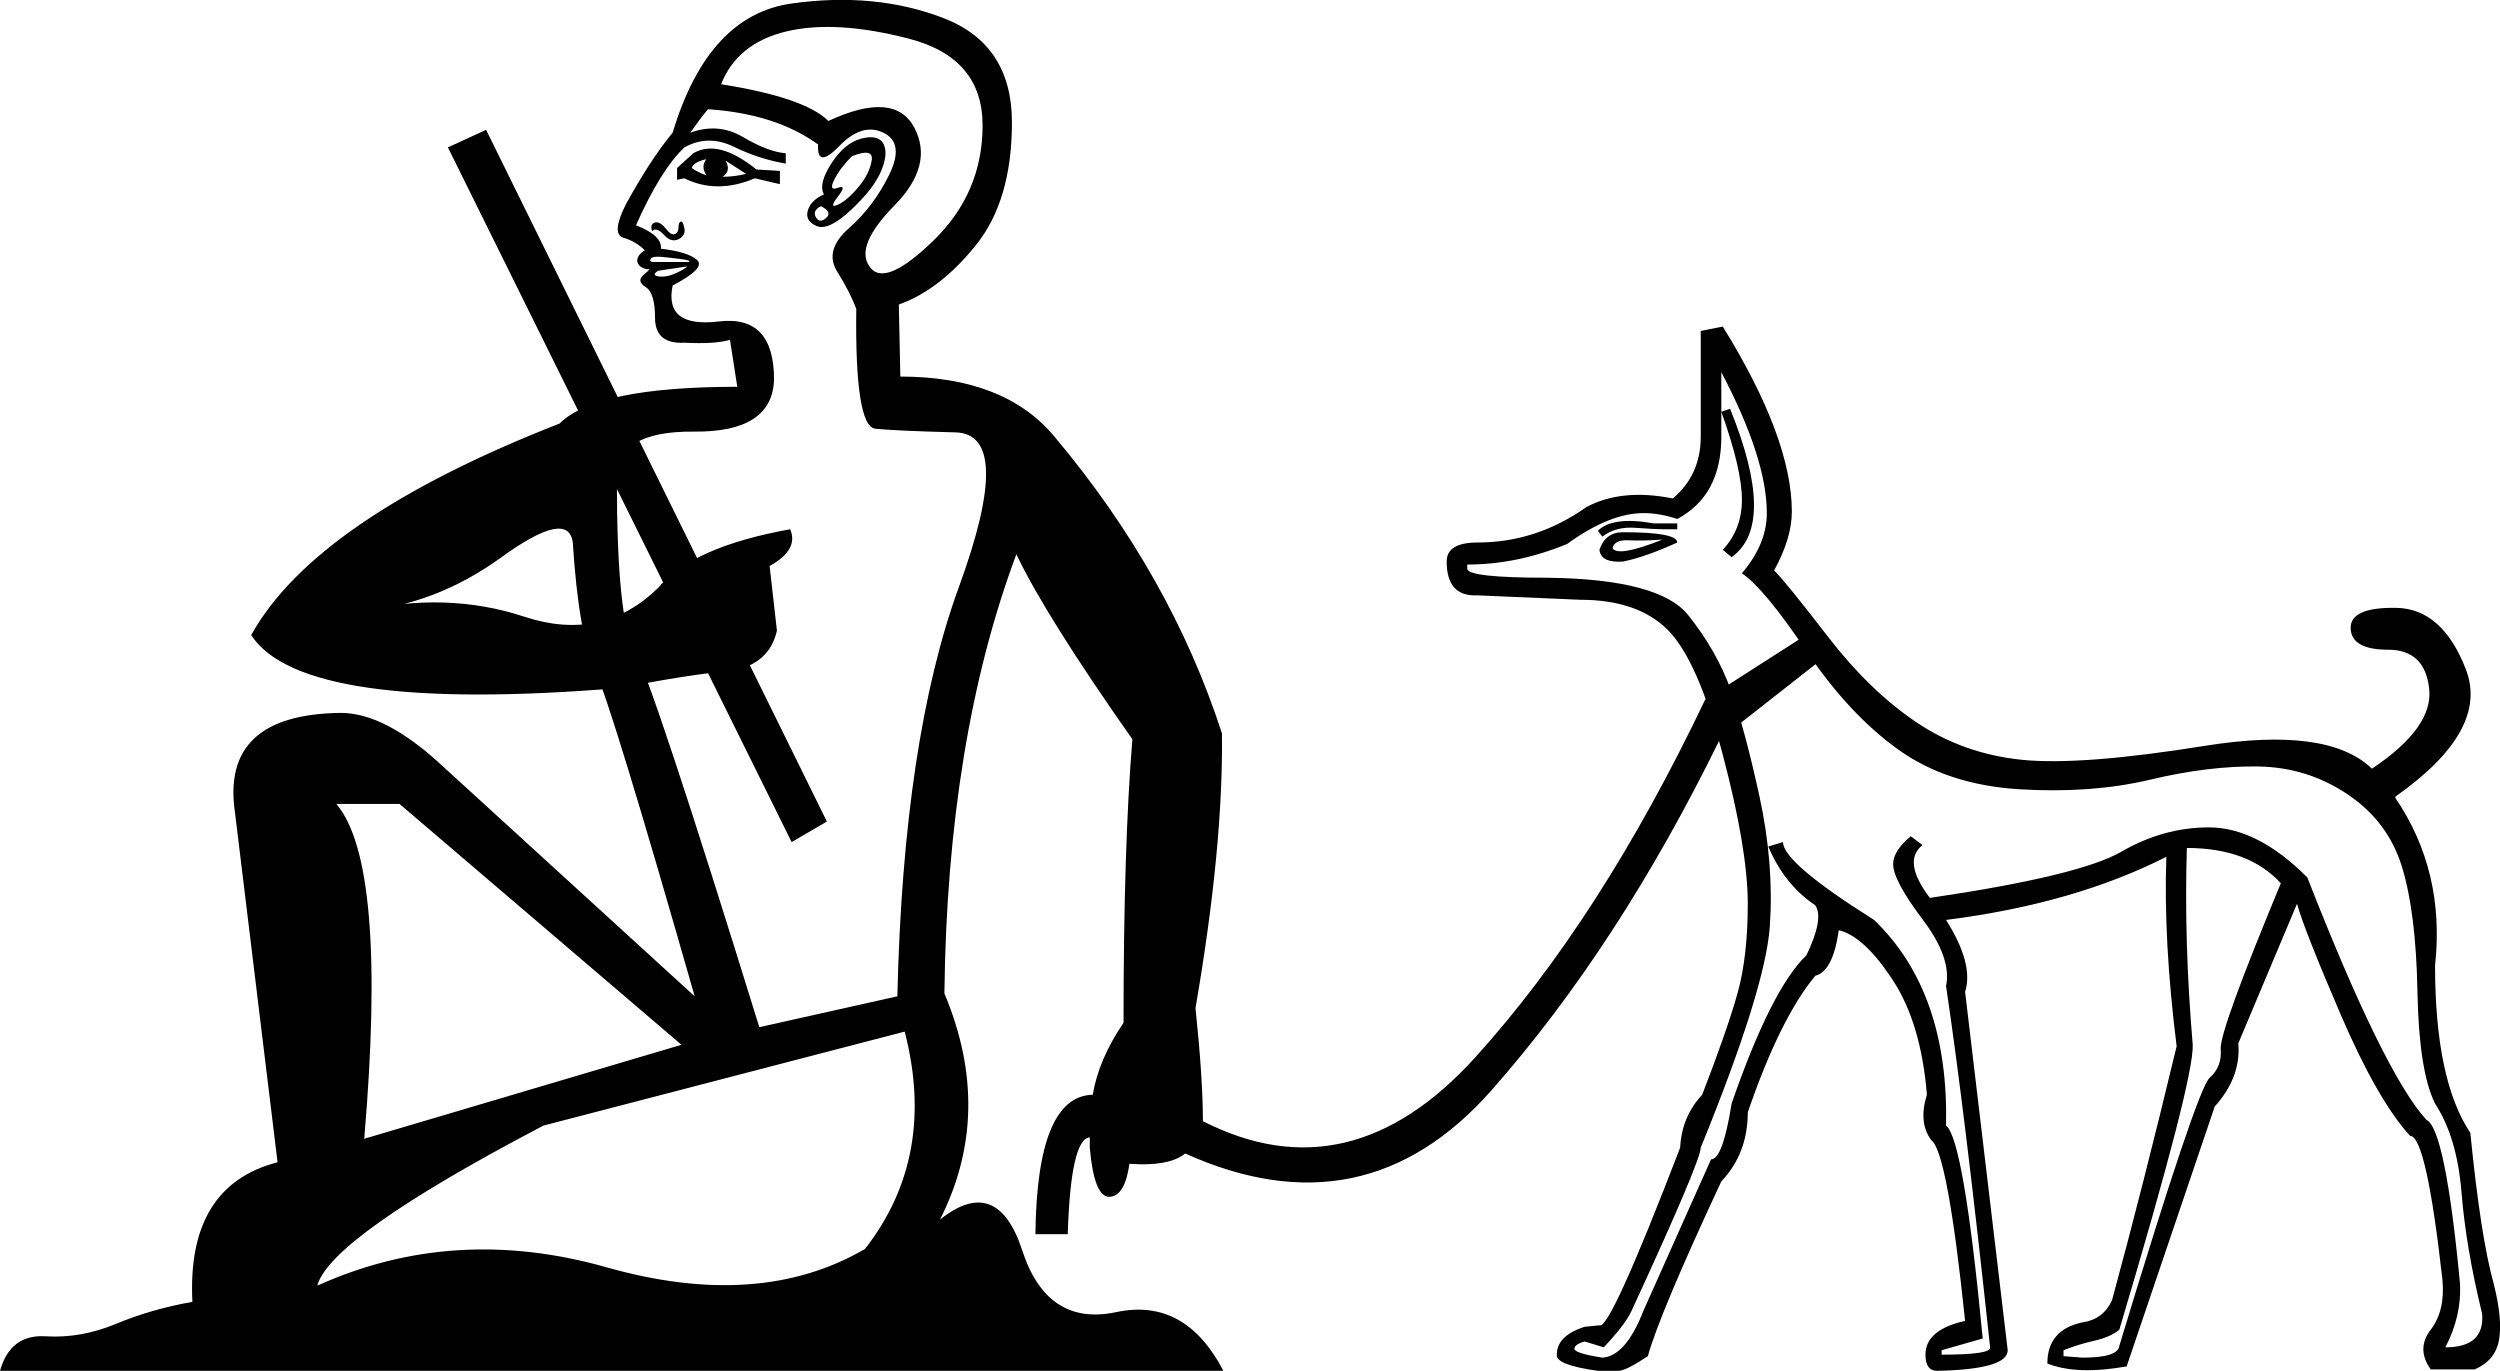 <?xml version='1.0' encoding ='UTF-8' standalone='yes'?>
<svg width='32.796' height='17.983' xmlns='http://www.w3.org/2000/svg' xmlns:xlink='http://www.w3.org/1999/xlink' xmlns:inkscape='http://www.inkscape.org/namespaces/inkscape'>
<path style='fill:#000000; stroke:none' d=' M 8.94 13.706  L 5.241 10.546  L 4.412 10.546  Q 5.086 11.336 4.778 14.939  L 8.94 13.706  Z  M 11.868 13.533  L 7.129 14.766  Q 4.335 16.23 4.162 16.866  Q 5.953 16.057 7.957 16.625  Q 9.961 17.193 11.348 16.384  Q 12.292 15.17 11.868 13.533  Z  M 10.809 2.55  Q 10.732 2.416 10.905 2.146  Q 11.078 1.876 11.3 1.818  Q 11.522 1.761 11.589 1.886  Q 11.656 2.011 11.56 2.242  Q 11.464 2.473 11.165 2.753  Q 10.867 3.032 10.712 2.965  Q 10.558 2.897 10.597 2.762  Q 10.635 2.628 10.809 2.55  Z  M 11.175 2.05  Q 11.021 2.204 10.944 2.358  Q 10.867 2.512 10.992 2.464  Q 11.117 2.416 10.992 2.579  Q 10.867 2.743 10.992 2.685  Q 11.117 2.628 11.261 2.454  Q 11.406 2.281 11.435 2.107  Q 11.464 1.934 11.175 2.05  Z  M 10.867 1.587  Q 11.734 1.183 11.994 1.674  Q 12.254 2.165 11.734 2.695  Q 11.213 3.225 11.406 3.495  Q 11.599 3.784 12.244 3.157  Q 12.89 2.531 12.89 1.645  Q 12.89 0.759 11.926 0.508  Q 10.963 0.258 10.317 0.412  Q 9.672 0.566 9.46 1.105  Q 10.558 1.279 10.867 1.587  Z  M 10.77 2.705  Q 10.655 2.762 10.703 2.849  Q 10.751 2.936 10.838 2.859  Q 10.924 2.782 10.77 2.705  Z  M 8.882 2.358  L 8.882 2.204  L 9.094 2.011  Q 9.422 1.818 9.922 2.223  L 10.231 2.242  L 10.231 2.416  L 9.903 2.339  Q 9.402 2.55 8.978 2.339  L 8.882 2.358  Z  M 9.075 2.204  Q 9.152 2.261 9.267 2.3  Q 9.19 2.184 9.267 2.088  Q 9.094 2.127 9.075 2.204  Z  M 9.479 2.319  Q 9.633 2.319 9.788 2.281  L 9.518 2.107  Q 9.595 2.242 9.479 2.319  Z  M 8.554 3.032  Q 8.535 2.974 8.554 2.945  Q 8.574 2.917 8.612 2.917  Q 8.67 2.917 8.738 3.003  Q 8.805 3.09 8.853 3.071  Q 8.901 3.051 8.901 2.984  Q 8.901 2.917 8.93 2.907  Q 8.959 2.897 8.978 2.994  Q 8.998 3.09 8.901 3.138  Q 8.805 3.186 8.709 3.08  Q 8.612 2.974 8.554 3.032  Z  M 9.017 3.495  L 8.632 3.552  Q 8.574 3.591 8.593 3.61  Q 8.612 3.629 8.689 3.629  Q 8.766 3.629 8.872 3.581  Q 8.978 3.533 9.017 3.495  Z  M 9.036 3.437  Q 9.075 3.417 8.93 3.398  Q 8.786 3.379 8.67 3.369  Q 8.554 3.36 8.535 3.398  Q 8.516 3.437 8.574 3.437  L 9.036 3.437  Z  M 10.732 1.895  Q 10.173 1.491 9.287 1.433  Q 9.19 1.549 9.055 1.741  Q 9.422 1.606 9.749 1.799  Q 10.077 1.992 10.308 2.011  L 10.308 2.146  Q 9.961 2.088 9.624 1.924  Q 9.287 1.761 8.978 1.934  Q 8.67 2.223 8.343 2.955  Q 8.689 3.09 8.67 3.263  Q 9.017 3.302 9.142 3.408  Q 9.267 3.514 8.824 3.745  Q 8.709 4.304 9.431 4.217  Q 10.154 4.13 10.154 4.978  Q 10.134 5.672 9.104 5.662  Q 8.073 5.652 8.092 6.288  Q 8.092 8.138 8.323 8.533  Q 8.554 8.928 9.961 13.475  L 11.772 13.07  Q 11.849 9.698 12.581 7.695  Q 13.313 5.691 12.533 5.672  Q 11.753 5.652 11.483 5.624  Q 11.213 5.595 11.233 4.053  Q 11.156 3.841 10.982 3.562  Q 10.809 3.283 11.136 2.994  Q 11.464 2.705 11.666 2.29  Q 11.868 1.876 11.589 1.741  Q 11.31 1.606 11.011 1.915  Q 10.712 2.223 10.732 1.895  Z  M 5.876 1.934  L 6.377 1.703  L 10.847 10.777  L 10.385 11.047  L 5.876 1.934  Z  M 22.696 5.363  Q 23.313 6.885 22.716 7.309  L 22.6 7.213  Q 22.851 6.943 22.851 6.558  Q 22.851 6.153 22.581 5.402  L 22.696 5.363  Z  M 20.962 6.963  Q 21.155 6.77 21.694 6.866  L 22.003 6.866  L 22.003 6.943  L 21.81 6.943  Q 21.714 6.943 21.454 6.924  Q 21.194 6.905 21.02 7.04  L 20.962 6.963  Z  M 20.982 7.213  Q 21.059 6.982 21.29 6.982  Q 22.003 6.982 22.003 7.117  Q 21.579 7.309 21.29 7.367  Q 21.001 7.386 20.982 7.213  Z  M 21.155 7.194  Q 21.232 7.309 21.81 7.078  Q 21.56 7.097 21.367 7.088  Q 21.174 7.078 21.155 7.194  Z  M 20.307 7.579  Q 21.772 7.598 22.147 8.07  Q 22.523 8.542 22.706 9.053  Q 22.889 9.564 23.082 10.45  Q 23.274 11.336 23.217 12.155  Q 23.159 12.974 22.311 15.055  Q 22.311 15.228 21.405 17.193  Q 21.328 17.367 21.039 17.675  L 20.789 17.598  Q 20.654 17.636 20.654 17.694  Q 20.654 17.752 21.02 17.81  Q 21.328 17.791 21.56 17.193  L 22.446 15.209  Q 22.6 15.209 22.716 14.477  Q 23.236 12.974 23.698 12.531  Q 23.929 12.049 23.814 11.876  Q 23.409 11.606 23.197 11.105  L 23.39 11.047  Q 23.39 11.317 24.585 12.068  Q 25.567 13.012 25.529 14.766  Q 25.76 14.939 26.01 17.559  L 25.471 17.713  L 25.471 17.771  Q 26.126 17.771 26.107 17.675  Q 25.779 14.612 25.529 12.935  Q 25.606 12.569 25.22 12.059  Q 24.835 11.548 24.835 11.336  Q 24.835 11.163 25.066 10.97  L 25.22 11.086  Q 24.951 11.298 25.317 11.779  Q 27.282 11.49 27.831 11.172  Q 28.38 10.854 28.977 10.854  Q 29.613 10.854 30.268 11.51  Q 31.27 14.072 31.829 14.689  Q 32.079 14.804 32.272 16.846  Q 32.291 17.27 32.079 17.675  Q 32.6 17.675 32.561 17.232  Q 32.349 16.365 32.291 15.642  Q 32.233 14.92 31.944 14.477  Q 31.733 14.053 31.713 13.012  Q 31.694 11.972 31.511 11.375  Q 31.328 10.777 30.798 10.421  Q 30.268 10.065 29.623 10.055  Q 28.977 10.045 28.207 10.228  Q 27.436 10.411 26.492 10.354  Q 25.548 10.296 24.902 9.833  Q 24.257 9.371 23.698 8.542  Q 23.14 7.714 22.851 7.521  Q 23.178 7.136 23.178 6.731  Q 23.178 6.018 22.581 4.882  L 22.581 5.729  Q 22.581 6.5 22.003 6.808  Q 21.772 6.731 21.56 6.731  Q 21.116 6.731 20.558 7.136  Q 19.903 7.406 19.248 7.406  L 19.248 7.464  Q 19.267 7.579 20.307 7.579  Z  M 28.688 11.124  Q 28.65 12.357 28.765 13.706  Q 28.785 14.149 27.802 17.444  Q 27.686 17.54 27.475 17.588  Q 27.263 17.636 27.07 17.713  L 27.07 17.791  L 27.32 17.81  Q 27.783 17.81 27.802 17.656  Q 28.823 14.284 28.987 14.139  Q 29.151 13.995 29.132 13.764  Q 29.112 13.533 29.921 11.587  Q 29.498 11.124 28.688 11.124  Z  M 31.116 10.084  Q 31.925 9.544 31.867 9.034  Q 31.81 8.523 31.328 8.523  Q 30.846 8.523 30.837 8.244  Q 30.827 7.964 31.434 7.974  Q 32.041 7.984 32.349 8.783  Q 32.657 9.583 31.424 10.45  L 31.424 10.469  Q 32.079 11.432 31.944 12.666  Q 31.944 14.168 32.407 14.862  Q 32.542 16.23 32.715 16.846  Q 32.831 17.309 32.783 17.579  Q 32.734 17.848 32.465 17.964  L 31.887 17.964  Q 31.694 17.694 31.887 17.444  Q 32.079 17.193 32.041 16.789  Q 31.829 14.901 31.617 14.901  Q 31.193 14.438 30.711 13.321  Q 30.23 12.203 30.133 11.856  L 29.363 13.687  Q 29.401 14.13 29.054 14.515  L 27.898 17.925  Q 27.243 18.041 26.858 17.887  Q 26.858 17.444 27.32 17.347  Q 27.59 17.309 27.706 17.058  Q 28.11 15.575 28.554 13.725  Q 28.38 12.338 28.419 11.24  Q 27.205 11.856 25.529 12.068  Q 25.895 12.646 25.779 13.012  L 26.338 17.713  Q 26.338 17.964 25.413 17.983  Q 25.259 17.983 25.259 17.771  Q 25.259 17.444 25.779 17.328  Q 25.548 15.112 25.336 14.958  Q 25.163 14.727 25.278 14.361  Q 25.201 13.417 24.825 12.849  Q 24.45 12.28 24.122 12.203  Q 24.045 12.743 23.814 12.8  Q 23.351 13.359 22.928 14.592  Q 22.928 15.132 22.581 15.498  Q 21.772 17.232 21.617 17.791  Q 21.328 17.983 21.232 17.983  L 20.962 17.983  Q 20.404 17.906 20.423 17.771  Q 20.423 17.521 20.789 17.405  L 20.982 17.386  Q 21.116 17.463 22.041 15.055  Q 22.061 14.65 22.33 14.361  Q 22.658 13.513 22.793 13.032  Q 22.928 12.55 22.928 11.856  Q 22.928 11.143 22.6 9.901  Q 22.273 8.658 21.878 8.263  Q 21.483 7.868 20.731 7.868  L 19.382 7.81  Q 18.978 7.83 18.978 7.367  Q 18.978 7.117 19.382 7.117  Q 20.153 7.117 20.808 6.654  Q 21.271 6.404 21.945 6.539  Q 22.311 6.23 22.311 5.729  L 22.311 4.342  L 22.6 4.284  Q 23.506 5.749 23.506 6.712  Q 23.506 7.059 23.274 7.483  Q 23.429 7.637 23.978 8.35  Q 24.527 9.063 25.143 9.477  Q 25.76 9.891 26.53 9.968  Q 27.301 10.045 28.92 9.785  Q 30.538 9.525 31.116 10.084  Z  M 14.816 15.267  Q 14.758 15.69 14.556 15.7  Q 14.354 15.71 14.296 15.055  L 14.296 14.92  Q 14.046 14.939 14.007 16.191  L 13.583 16.191  Q 13.602 14.38 14.335 14.361  Q 14.412 13.899 14.739 13.417  Q 14.739 11.105 14.855 9.698  Q 13.718 8.08 13.333 7.271  Q 12.427 9.698 12.389 13.032  Q 13.044 14.592 12.331 15.999  Q 13.082 15.401 13.41 16.403  Q 13.737 17.405 14.643 17.213  Q 15.548 17.02 16.049 17.983  L 0 17.983  Q 0.135 17.502 0.597 17.53  Q 1.06 17.559 1.522 17.367  Q 1.984 17.174 2.524 17.078  Q 2.447 15.556 3.641 15.247  L 3.083 10.662  Q 2.89 9.371 4.47 9.352  Q 5.048 9.352 5.78 10.026  L 9.113 13.07  Q 8.034 9.294 7.813 8.812  Q 7.591 8.331 7.514 7.117  Q 7.456 6.674 6.58 7.309  Q 5.703 7.945 4.701 8.022  Q 5.857 7.753 6.878 8.09  Q 7.899 8.427 8.632 7.714  Q 9.075 7.175 10.366 6.943  Q 10.481 7.213 10.096 7.425  L 10.192 8.273  Q 10.096 8.697 9.633 8.793  Q 9.017 8.851 8.15 9.024  Q 3.969 9.371 3.295 8.331  Q 4.142 6.808 7.341 5.556  Q 7.822 5.074 9.672 5.074  L 9.576 4.458  Q 9.383 4.516 8.978 4.496  Q 8.593 4.516 8.593 4.169  Q 8.593 3.841 8.468 3.764  Q 8.343 3.687 8.449 3.6  Q 8.554 3.514 8.497 3.533  Q 8.381 3.514 8.362 3.437  Q 8.343 3.36 8.458 3.283  Q 8.343 3.167 8.179 3.119  Q 8.015 3.071 8.208 2.685  Q 8.535 2.088 8.824 1.741  Q 9.287 0.2 10.385 0.046  Q 11.483 -0.108 12.379 0.238  Q 13.275 0.585 13.275 1.606  Q 13.275 2.628 12.803 3.215  Q 12.331 3.803 11.791 3.995  L 11.811 4.94  Q 13.179 4.94 13.834 5.729  Q 15.356 7.541 16.03 9.621  Q 16.049 11.105 15.683 13.224  Q 15.78 14.149 15.78 14.708  Q 17.706 15.69 19.354 13.87  Q 21.001 12.049 22.369 9.178  L 23.872 8.215  L 24.084 8.504  L 22.562 9.698  Q 21.232 12.415 19.566 14.303  Q 17.899 16.191 15.548 15.132  Q 15.336 15.305 14.816 15.267  Z '/></svg>
